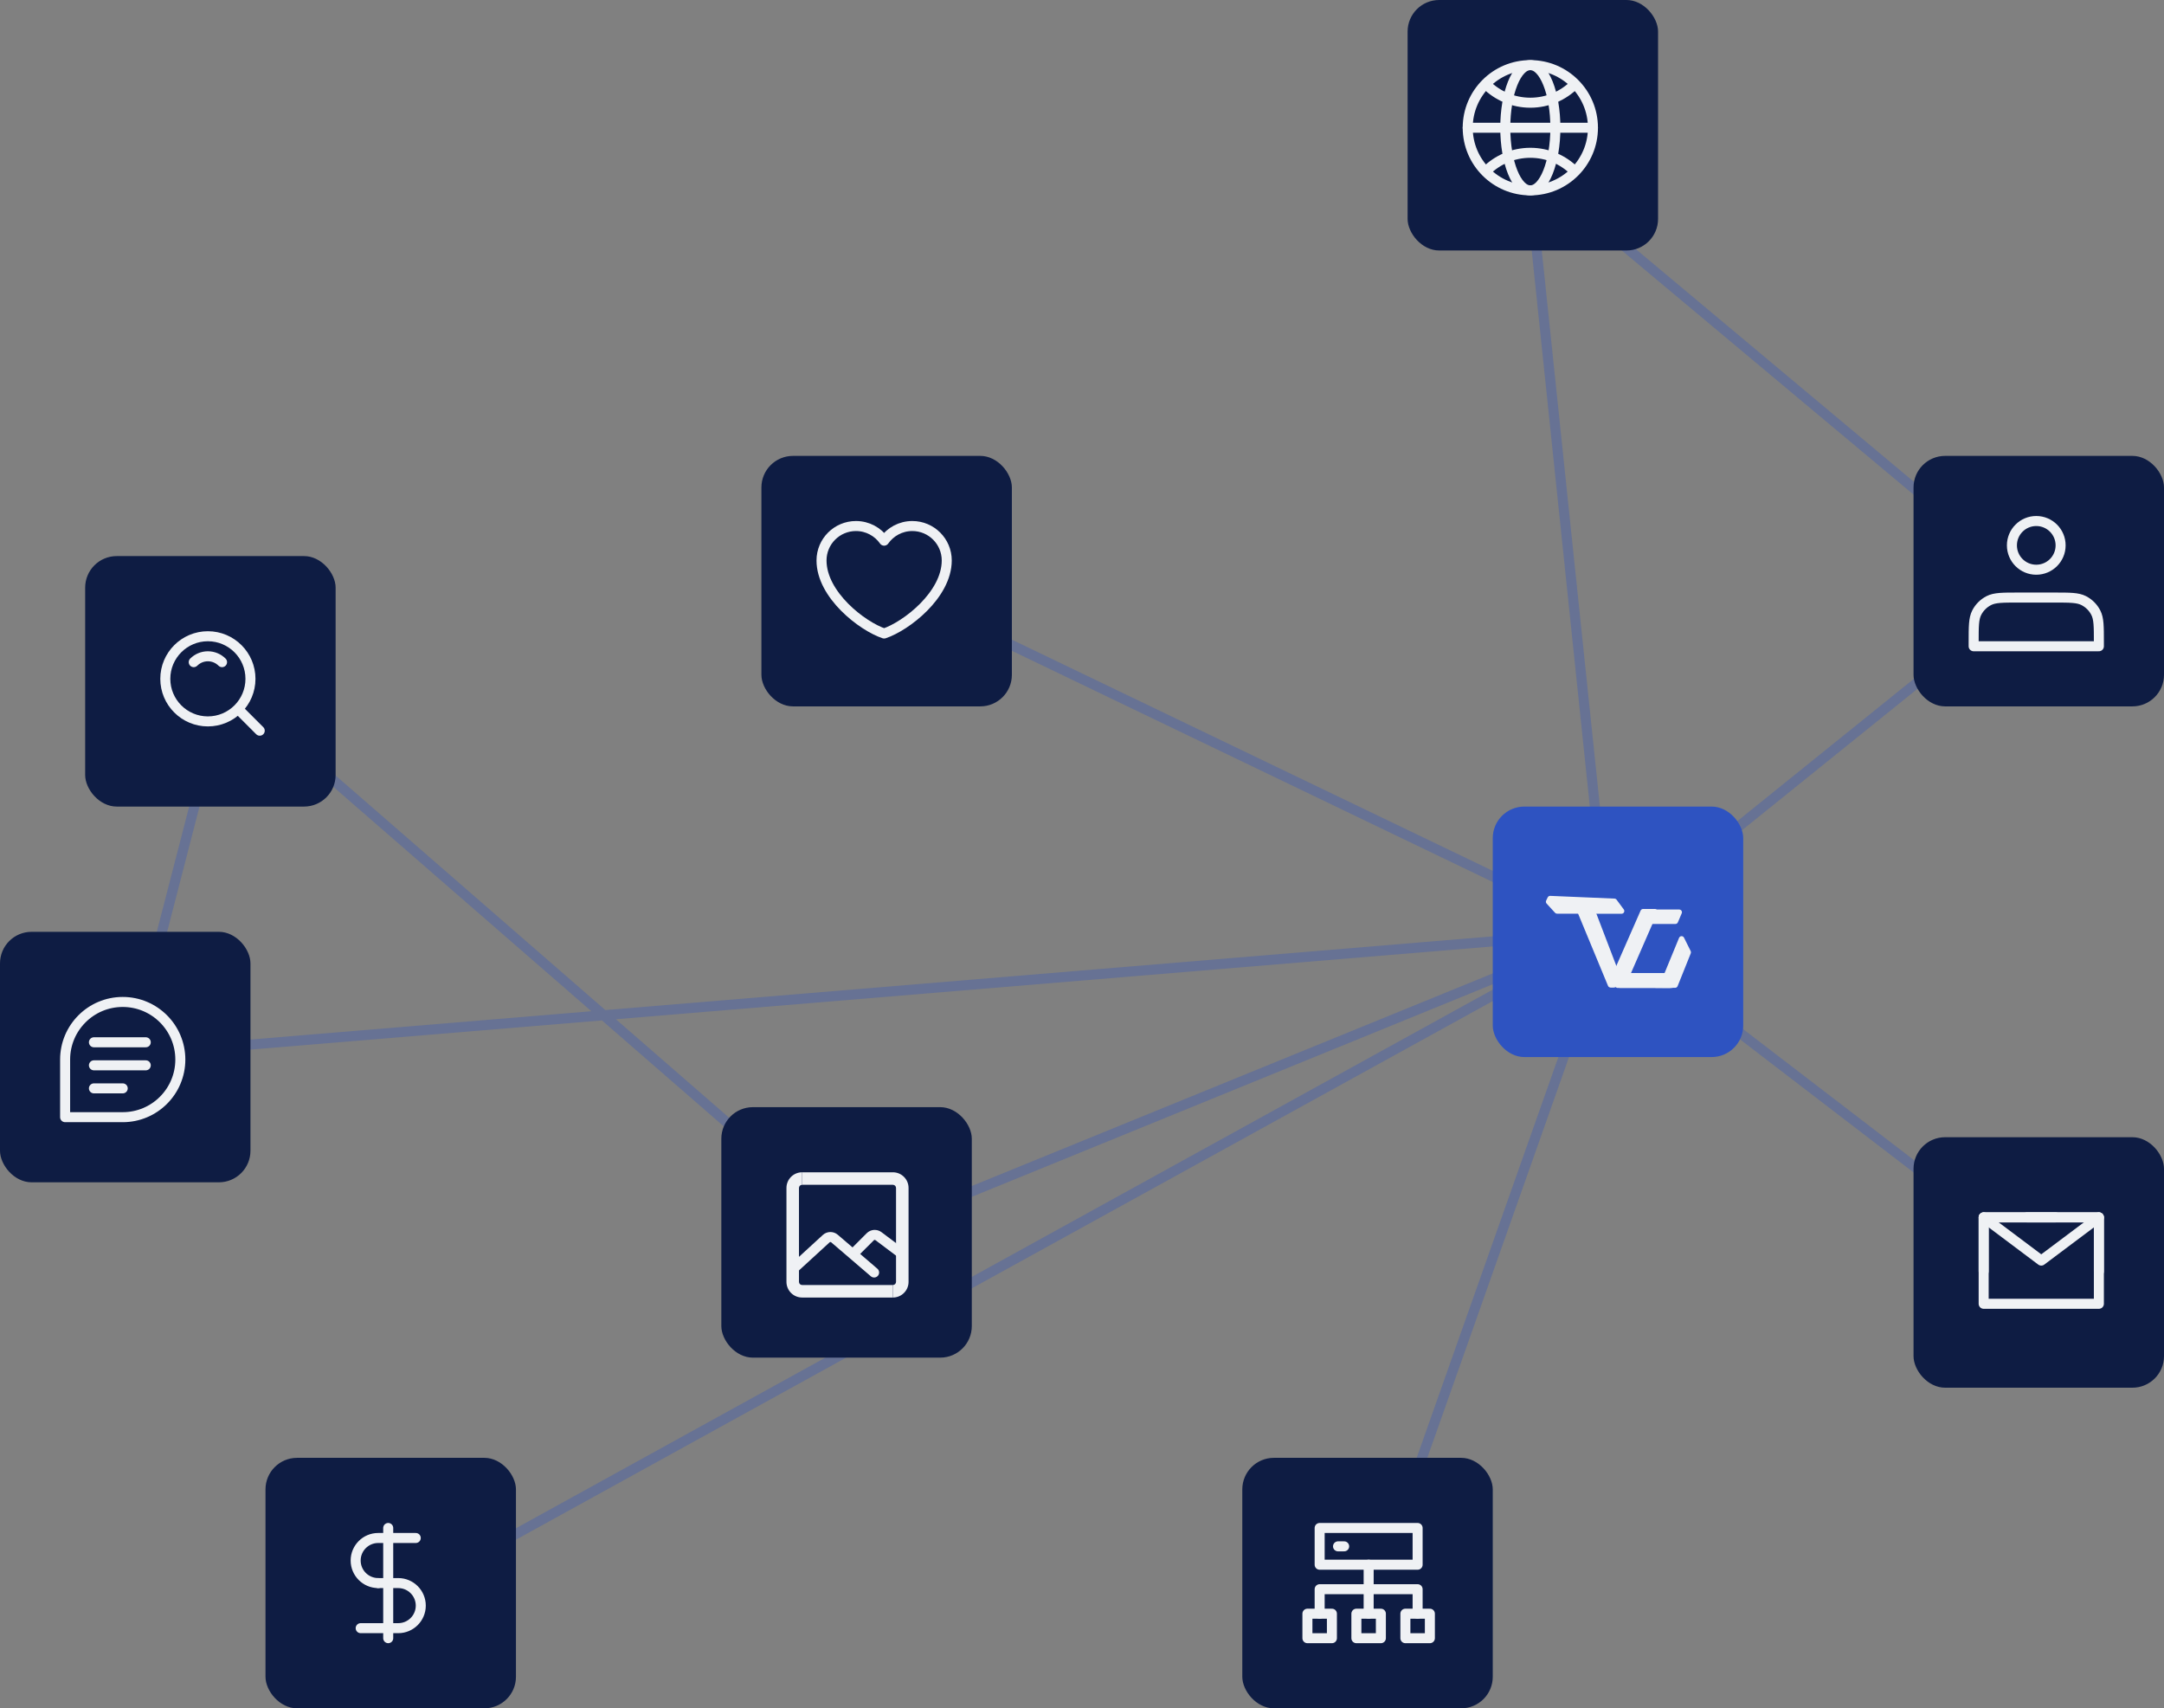 <svg width="432" height="341" viewBox="0 0 432 341" fill="none" xmlns="http://www.w3.org/2000/svg">
<rect x="0" y="0" width="432" height="341" fill="#808080" stroke="none"/>
<path opacity="0.3" d="M321 186L305 33L406 117.5L321 186ZM321 186L411 255M321 186L274.5 317.5M321 186L178.5 117.5M321 186L171.5 247L45 137L26 210.5L321 186ZM321 186L82.5 317.5" stroke="#2E53C1" stroke-width="2"/>
<rect x="298" y="161" width="50" height="50" rx="6.3" fill="#2E53C1"/>
<rect x="382" y="91" width="50" height="50" rx="6.3" fill="#0E1C43"/>
<rect x="382" y="227" width="50" height="50" rx="6.3" fill="#0E1C43"/>
<rect x="248" y="291" width="50" height="50" rx="6.3" fill="#0E1C43"/>
<rect x="53" y="291" width="50" height="50" rx="6.3" fill="#0E1C43"/>
<rect y="186" width="50" height="50" rx="6.3" fill="#0E1C43"/>
<rect x="144" y="221" width="50" height="50" rx="6.3" fill="#0E1C43"/>
<rect x="152" y="91" width="50" height="50" rx="6.3" fill="#0E1C43"/>
<rect x="281" width="50" height="50" rx="6.3" fill="#0E1C43"/>
<rect x="17" y="111" width="50" height="50" rx="6.3" fill="#0E1C43"/>
<path d="M315.041 182.38C314.893 182.023 315.156 181.63 315.542 181.63H318.027C318.252 181.63 318.454 181.769 318.534 181.979L323.401 194.711C323.453 194.848 323.448 194.999 323.387 195.132L322.62 196.799C322.531 196.991 322.339 197.114 322.127 197.114H321.506C321.286 197.114 321.089 196.982 321.005 196.779L315.041 182.38Z" fill="#EFF1F4"/>
<path d="M322.304 179.369C322.468 179.376 322.62 179.457 322.717 179.588L324.155 181.53C324.42 181.888 324.164 182.396 323.718 182.395L310.839 182.383C310.687 182.383 310.542 182.319 310.439 182.207L308.749 180.362C308.599 180.199 308.564 179.96 308.661 179.76L308.966 179.129C309.06 178.935 309.261 178.815 309.477 178.824L322.304 179.369Z" fill="#EFF1F4"/>
<path d="M324.501 196.741C324.415 196.939 324.219 197.067 324.003 197.067L321.627 197.064C321.236 197.064 320.973 196.662 321.131 196.304L327.517 181.763C327.604 181.565 327.799 181.438 328.015 181.438L330.354 181.441C330.745 181.441 331.007 181.842 330.851 182.2L324.501 196.741Z" fill="#EFF1F4"/>
<path d="M334.903 196.84C334.82 197.046 334.62 197.18 334.399 197.18L331.894 197.178C331.508 197.177 331.246 196.785 331.393 196.429L335.193 187.204C335.371 186.773 335.973 186.752 336.18 187.169L337.514 189.845C337.583 189.983 337.59 190.145 337.532 190.289L334.903 196.84Z" fill="#EFF1F4"/>
<path d="M333.904 196.5C334.016 196.851 333.755 197.209 333.387 197.208L323.387 197.198C322.963 197.197 322.703 196.732 322.926 196.371L324.081 194.5C324.18 194.339 324.355 194.242 324.543 194.242L332.789 194.251C333.024 194.251 333.233 194.403 333.305 194.628L333.904 196.5Z" fill="#EFF1F4"/>
<path d="M334.029 196.89C334.079 197.047 333.964 197.209 333.803 197.209L322.847 197.197C322.66 197.197 322.546 196.986 322.646 196.824L324.17 194.355C324.213 194.284 324.289 194.242 324.371 194.242L333.012 194.251C333.115 194.251 333.206 194.318 333.238 194.418L334.029 196.89Z" fill="#EFF1F4"/>
<path d="M334.955 184.107C334.87 184.307 334.673 184.437 334.455 184.437L328.696 184.431C328.282 184.43 328.021 183.984 328.224 183.622L329.239 181.819C329.336 181.648 329.517 181.543 329.713 181.543L335.224 181.549C335.613 181.549 335.875 181.946 335.723 182.304L334.955 184.107Z" fill="#EFF1F4"/>
<path fill-rule="evenodd" clip-rule="evenodd" d="M305.5 38C312.404 38 318 32.404 318 25.5C318 18.596 312.404 13 305.5 13C298.596 13 293 18.596 293 25.5C293 32.404 298.596 38 305.5 38Z" stroke="#EFF1F4" stroke-width="2" stroke-linecap="round" stroke-linejoin="round"/>
<path d="M293 25.5H318" stroke="#EFF1F4" stroke-width="2" stroke-linecap="round" stroke-linejoin="round"/>
<path fill-rule="evenodd" clip-rule="evenodd" d="M305.5 38C308.261 38 310.5 32.404 310.5 25.5C310.5 18.596 308.261 13 305.5 13C302.739 13 300.5 18.596 300.5 25.5C300.5 32.404 302.739 38 305.5 38Z" stroke="#EFF1F4" stroke-width="2" stroke-linecap="round" stroke-linejoin="round"/>
<path d="M296.662 16.84C298.924 19.102 302.049 20.501 305.501 20.501C308.953 20.501 312.078 19.102 314.34 16.84" stroke="#EFF1F4" stroke-width="2" stroke-linecap="round" stroke-linejoin="round"/>
<path d="M314.34 34.161C312.078 31.899 308.953 30.5 305.501 30.5C302.049 30.5 298.924 31.899 296.662 34.161" stroke="#EFF1F4" stroke-width="2" stroke-linecap="round" stroke-linejoin="round"/>
<path d="M396 260.25H419V251.625V243H407.5H396V251.625V260.25Z" stroke="#EFF1F4" stroke-width="2" stroke-linejoin="round"/>
<path d="M396 243L407.5 251.625L419 243" stroke="#EFF1F4" stroke-width="2" stroke-linecap="round" stroke-linejoin="round"/>
<path d="M410.375 243H396V253.781" stroke="#EFF1F4" stroke-width="2" stroke-linecap="round" stroke-linejoin="round"/>
<path d="M419 253.781V243H404.625" stroke="#EFF1F4" stroke-width="2" stroke-linecap="round" stroke-linejoin="round"/>
<path d="M265.889 322.111H261V327H265.889V322.111Z" stroke="#EFF1F4" stroke-width="2" stroke-linecap="round" stroke-linejoin="round"/>
<path d="M282.999 305H263.443V312.333H282.999V305Z" stroke="#EFF1F4" stroke-width="2" stroke-linecap="round" stroke-linejoin="round"/>
<path d="M273.225 322.111V312.333" stroke="#EFF1F4" stroke-width="2" stroke-linecap="round" stroke-linejoin="round"/>
<path d="M263.443 322.111V317.222H282.999V322.111" stroke="#EFF1F4" stroke-width="2" stroke-linecap="round" stroke-linejoin="round"/>
<path d="M285.446 322.111H280.557V327H285.446V322.111Z" stroke="#EFF1F4" stroke-width="2" stroke-linecap="round" stroke-linejoin="round"/>
<path d="M275.664 322.111H270.775V327H275.664V322.111Z" stroke="#EFF1F4" stroke-width="2" stroke-linecap="round" stroke-linejoin="round"/>
<path d="M267.111 308.667H268.334" stroke="#EFF1F4" stroke-width="2" stroke-linecap="round" stroke-linejoin="round"/>
<path d="M178.25 256.5L160.125 256.5V259L178.25 259V256.5ZM159.5 255.875V237.125H157V255.875H159.5ZM160.125 256.5C159.78 256.5 159.5 256.22 159.5 255.875H157C157 257.601 158.399 259 160.125 259V256.5ZM159.5 237.125C159.5 236.78 159.78 236.5 160.125 236.5V234C158.399 234 157 235.399 157 237.125H159.5Z" fill="#EFF1F4"/>
<path d="M160.125 236.5L178.25 236.5L178.25 234L168.875 234L160.125 234L160.125 236.5ZM178.875 237.125L178.875 255.875L181.375 255.875L181.375 237.125L178.875 237.125ZM178.25 236.5C178.595 236.5 178.875 236.78 178.875 237.125L181.375 237.125C181.375 235.399 179.976 234 178.25 234L178.25 236.5ZM178.875 255.875C178.875 256.22 178.595 256.5 178.25 256.5L178.25 259C179.976 259 181.375 257.601 181.375 255.875L178.875 255.875Z" fill="#EFF1F4"/>
<path d="M158.25 253.379L164.933 247.252C165.399 246.825 166.111 246.813 166.591 247.225L174.5 254.004" stroke="#EFF1F4" stroke-width="2" stroke-linecap="round" stroke-linejoin="round"/>
<path d="M170.75 249.85L173.733 246.866C174.173 246.426 174.87 246.377 175.367 246.75L179.5 249.85" stroke="#EFF1F4" stroke-width="2" stroke-linecap="round" stroke-linejoin="round"/>
<path d="M170.875 105C167.078 105 164 108.078 164 111.875C164 118.75 172.125 125 176.5 126.454C180.875 125 189 118.75 189 111.875C189 108.078 185.922 105 182.125 105C179.8 105 177.744 106.154 176.5 107.921C175.256 106.154 173.2 105 170.875 105Z" stroke="#EFF1F4" stroke-width="2" stroke-linecap="round" stroke-linejoin="round"/>
<path d="M41.5 144C46.194 144 50 140.194 50 135.5C50 130.806 46.194 127 41.5 127C36.806 127 33 130.806 33 135.5C33 140.194 36.806 144 41.5 144Z" stroke="#EFF1F4" stroke-width="2" stroke-linejoin="round"/>
<path d="M44.329 132.172C43.605 131.448 42.605 131 41.5 131C40.396 131 39.396 131.448 38.672 132.172" stroke="#EFF1F4" stroke-width="2" stroke-linecap="round" stroke-linejoin="round"/>
<path d="M47.609 141.611L51.852 145.854" stroke="#EFF1F4" stroke-width="2" stroke-linecap="round" stroke-linejoin="round"/>
<path d="M36 211.5C36 217.851 30.851 223 24.5 223C21.065 223 13 223 13 223C13 223 13 214.417 13 211.5C13 205.149 18.149 200 24.5 200C30.851 200 36 205.149 36 211.5Z" stroke="#EFF1F4" stroke-width="2" stroke-linecap="round" stroke-linejoin="round"/>
<path d="M18.75 208.05H29.1" stroke="#EFF1F4" stroke-width="2" stroke-linecap="round" stroke-linejoin="round"/>
<path d="M18.75 212.65H29.1" stroke="#EFF1F4" stroke-width="2" stroke-linecap="round" stroke-linejoin="round"/>
<path d="M18.75 217.25H24.5" stroke="#EFF1F4" stroke-width="2" stroke-linecap="round" stroke-linejoin="round"/>
<path d="M406.5 113.722C409.185 113.722 411.361 111.546 411.361 108.861C411.361 106.176 409.185 104 406.5 104C403.815 104 401.639 106.176 401.639 108.861C401.639 111.546 403.815 113.722 406.5 113.722Z" stroke="#EFF1F4" stroke-width="2" stroke-linecap="round" stroke-linejoin="round"/>
<path d="M394 128.167V129.001H419V128.167C419 125.056 419 123.5 418.395 122.312C417.862 121.266 417.012 120.416 415.967 119.884C414.778 119.278 413.222 119.278 410.111 119.278H402.889C399.777 119.278 398.222 119.278 397.033 119.884C395.988 120.416 395.138 121.266 394.606 122.312C394 123.5 394 125.056 394 128.167Z" stroke="#EFF1F4" stroke-width="2" stroke-linecap="round" stroke-linejoin="round"/>
<path d="M77.5 305V326.996" stroke="#EFF1F4" stroke-width="2" stroke-linecap="round" stroke-linejoin="round"/>
<path d="M82.998 306.998C82.998 306.998 77.984 306.998 75.499 306.998C73.014 306.998 71 309.012 71 311.497C71 313.982 73.014 315.997 75.499 315.997" stroke="#EFF1F4" stroke-width="2" stroke-linecap="round" stroke-linejoin="round"/>
<path d="M72.002 324.998C72.002 324.998 77.016 324.998 79.501 324.998C81.986 324.998 84 322.983 84 320.498C84 318.013 81.986 315.999 79.501 315.999H75.501" stroke="#EFF1F4" stroke-width="2" stroke-linecap="round" stroke-linejoin="round"/>
</svg>
